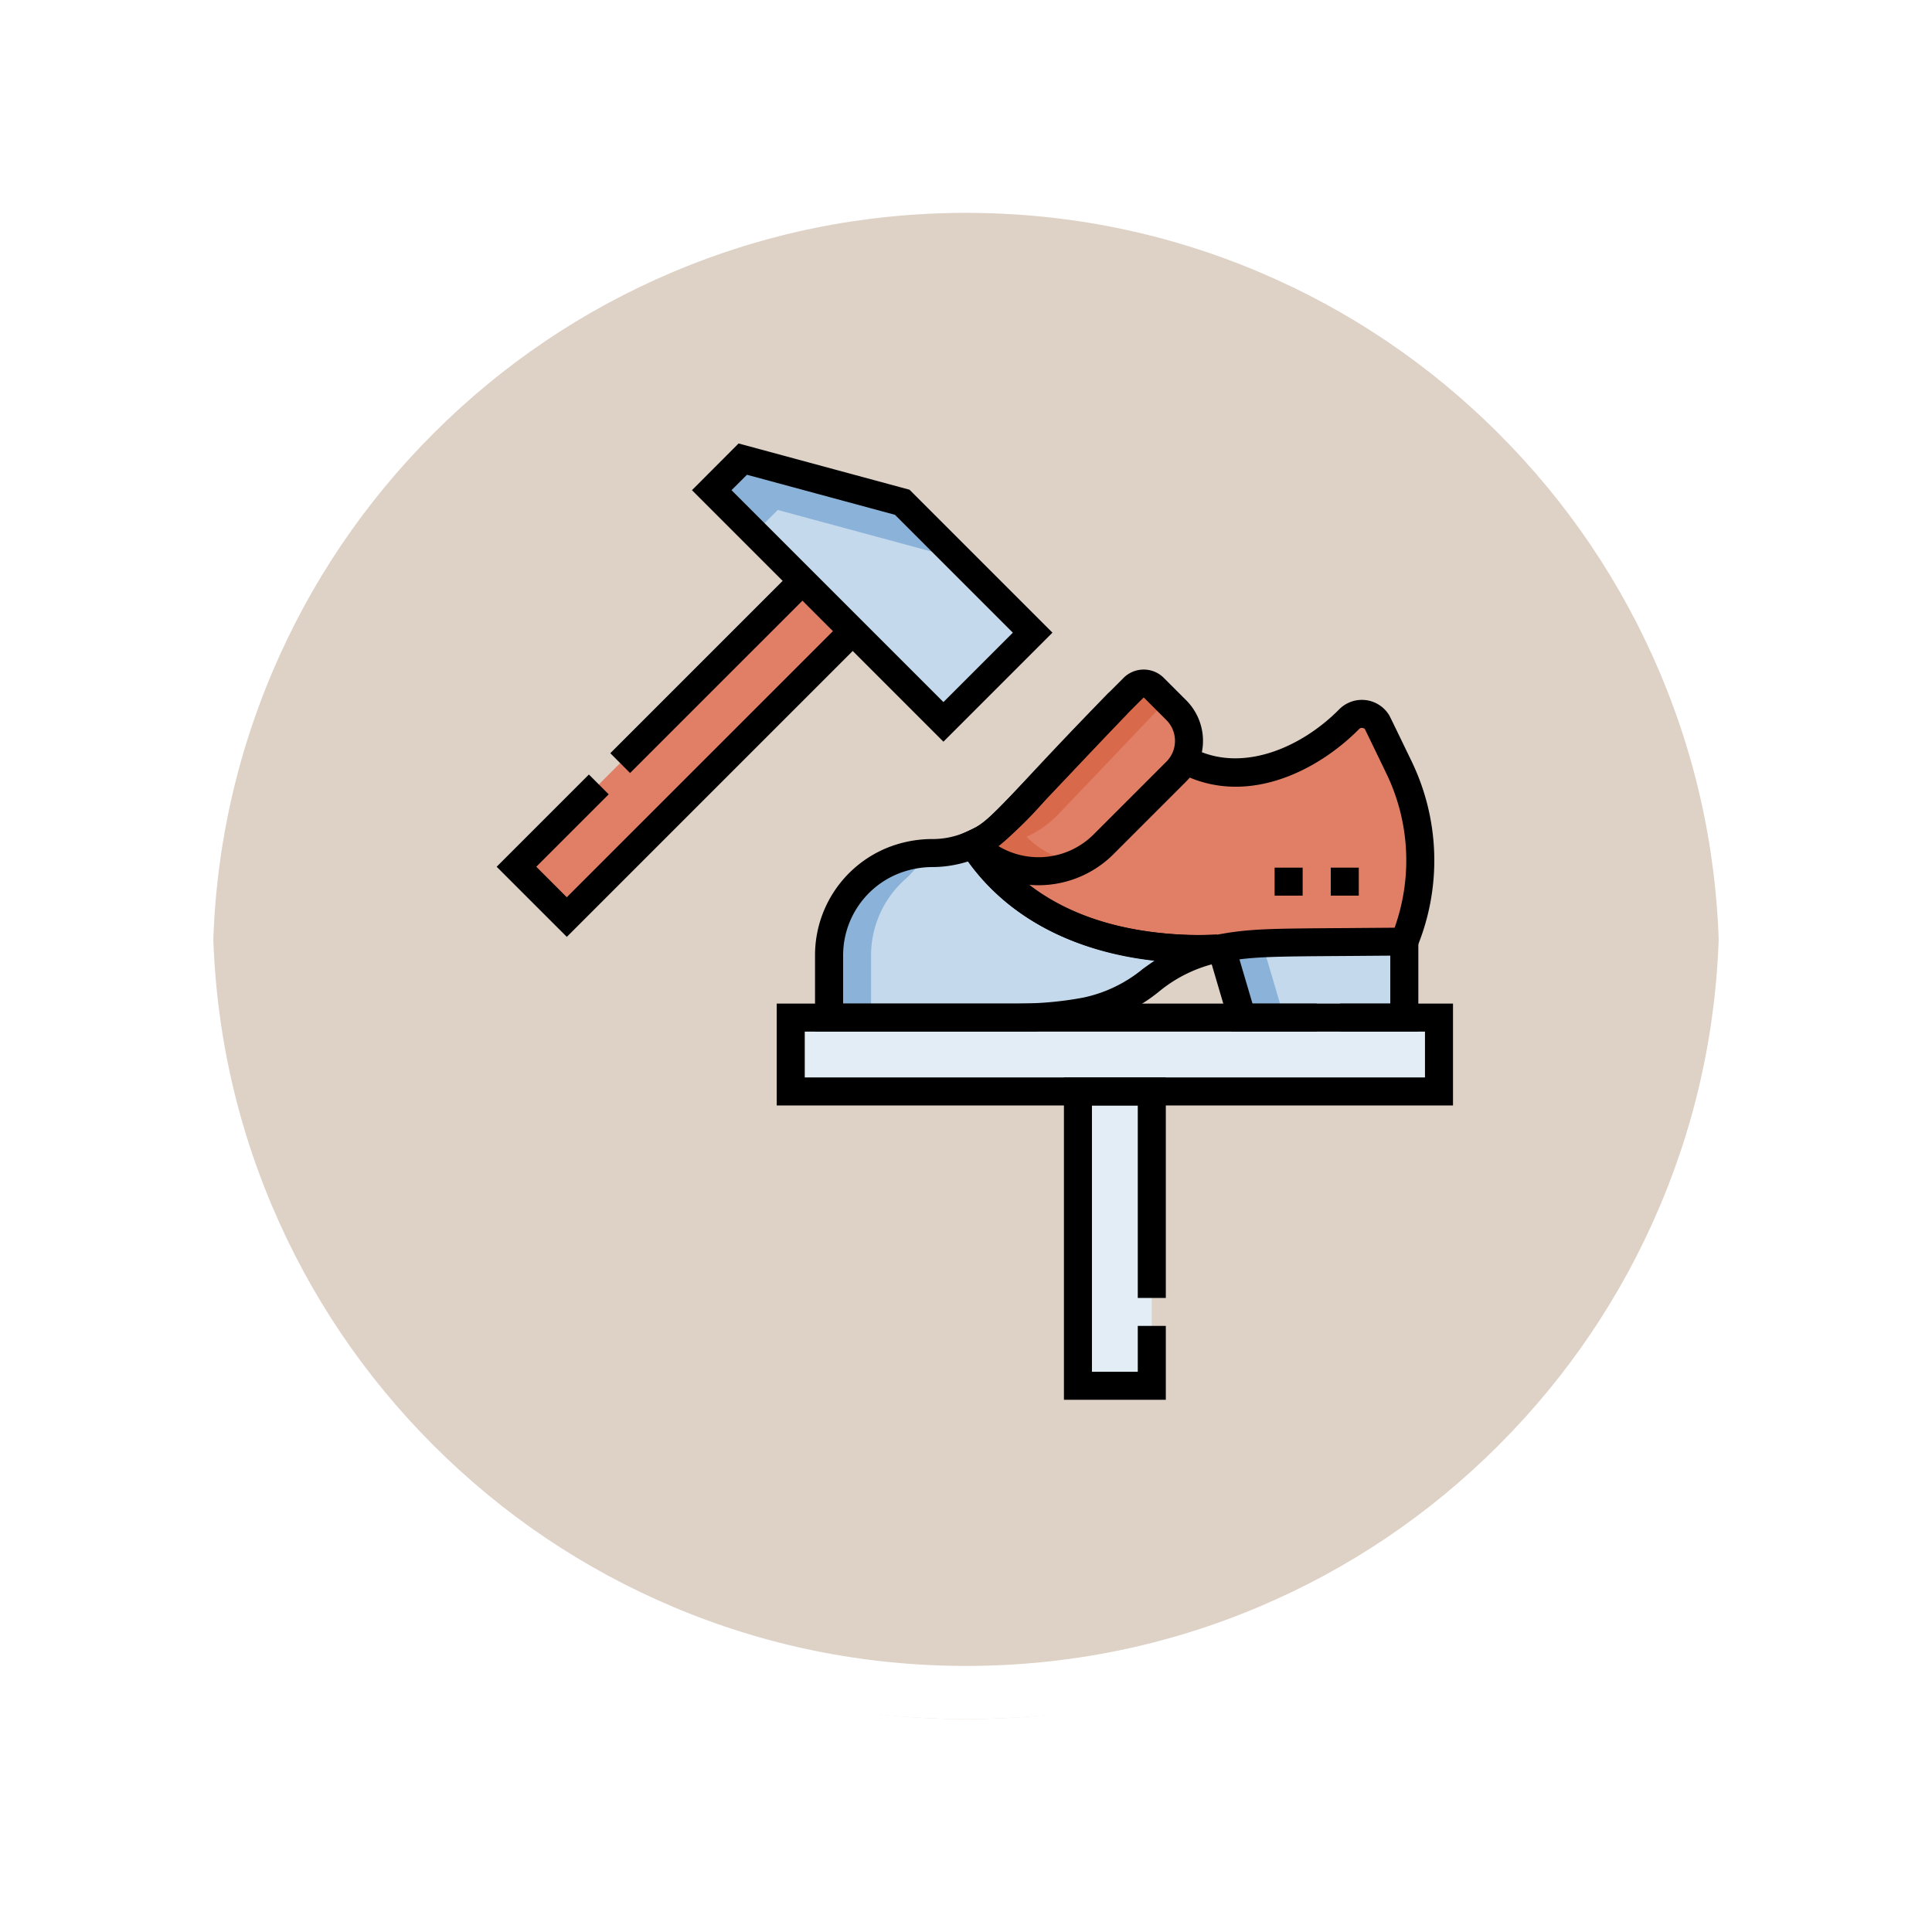 <svg xmlns="http://www.w3.org/2000/svg" xmlns:xlink="http://www.w3.org/1999/xlink" width="108.914" height="108.914" viewBox="0 0 108.914 108.914">
  <defs>
    <filter id="Path_874925" x="0" y="0" width="108.914" height="108.914" filterUnits="userSpaceOnUse">
      <feOffset dy="3" input="SourceAlpha"/>
      <feGaussianBlur stdDeviation="3" result="blur"/>
      <feFlood flood-opacity="0.161"/>
      <feComposite operator="in" in2="blur"/>
      <feComposite in="SourceGraphic"/>
    </filter>
  </defs>
  <g id="Group_1177846" data-name="Group 1177846" transform="translate(-3194 10828)">
    <g id="Group_1177839" data-name="Group 1177839" transform="translate(693 -20)">
      <g id="Group_1177834" data-name="Group 1177834" transform="translate(1701.5 -13342.157)">
        <g id="Group_1111316" data-name="Group 1111316" transform="translate(0 587.946)">
          <g id="Group_1109835" data-name="Group 1109835">
            <g id="Group_1107913" data-name="Group 1107913" transform="translate(808.5 1952.211)">
              <g transform="matrix(1, 0, 0, 1, -9, -6)" filter="url(#Path_874925)">
                <g id="Path_874925-2" data-name="Path 874925" transform="translate(9 6)" fill="#d8cabd" opacity="0.859">
                  <path d="M 45.457 89.414 C 39.522 89.414 33.766 88.252 28.347 85.96 C 23.113 83.746 18.412 80.577 14.375 76.539 C 10.337 72.502 7.168 67.801 4.954 62.567 C 2.662 57.149 1.5 51.392 1.5 45.457 C 1.5 39.522 2.662 33.766 4.954 28.347 C 7.168 23.113 10.337 18.412 14.375 14.375 C 18.412 10.337 23.113 7.168 28.347 4.954 C 33.766 2.662 39.522 1.5 45.457 1.5 C 51.392 1.5 57.148 2.662 62.566 4.954 C 67.8 7.168 72.502 10.337 76.539 14.375 C 80.576 18.412 83.746 23.113 85.96 28.347 C 88.252 33.766 89.414 39.522 89.414 45.457 C 89.414 51.392 88.252 57.149 85.96 62.567 C 83.746 67.801 80.576 72.502 76.539 76.539 C 72.502 80.577 67.8 83.746 62.566 85.96 C 57.148 88.252 51.392 89.414 45.457 89.414 Z" stroke="none"/>
                  <path d="M 45.457 3 C 39.724 3 34.164 4.122 28.932 6.335 C 23.876 8.473 19.335 11.535 15.435 15.435 C 11.535 19.335 8.473 23.876 6.335 28.932 C 4.122 34.164 3 39.724 3 45.457 C 3 51.19 4.122 56.75 6.335 61.982 C 8.473 67.038 11.535 71.579 15.435 75.479 C 19.335 79.379 23.876 82.441 28.932 84.579 C 34.164 86.792 39.724 87.914 45.457 87.914 C 51.19 87.914 56.75 86.792 61.982 84.579 C 67.037 82.441 71.578 79.379 75.478 75.479 C 79.378 71.579 82.44 67.038 84.578 61.982 C 86.791 56.75 87.914 51.19 87.914 45.457 C 87.914 39.724 86.791 34.164 84.578 28.932 C 82.44 23.876 79.378 19.335 75.478 15.435 C 71.578 11.535 67.037 8.473 61.982 6.335 C 56.75 4.122 51.19 3 45.457 3 M 45.457 0 C 70.562 0 90.914 20.352 90.914 45.457 L 90.914 45.457 C 90.914 70.562 70.562 90.914 45.457 90.914 C 20.352 90.914 0 70.562 0 45.457 L 0 45.457 C 0 20.352 20.352 0 45.457 0 Z" stroke="none" fill="#fff"/>
                </g>
              </g>
              <g id="Path_874923" data-name="Path 874923" transform="translate(0 0)" fill="none">
                <path d="M45.457,0A45.457,45.457,0,0,1,90.914,45.457h0A45.457,45.457,0,0,1,0,45.457H0A45.457,45.457,0,0,1,45.457,0Z" stroke="none"/>
                <path d="M 45.457 3 C 39.724 3 34.164 4.122 28.932 6.335 C 23.876 8.473 19.335 11.535 15.435 15.435 C 11.535 19.335 8.473 23.876 6.335 28.932 C 4.122 34.164 3 39.724 3 45.457 C 3 51.19 4.122 56.75 6.335 61.982 C 8.473 67.038 11.535 71.579 15.435 75.479 C 19.335 79.379 23.876 82.441 28.932 84.579 C 34.164 86.792 39.724 87.914 45.457 87.914 C 51.19 87.914 56.75 86.792 61.982 84.579 C 67.037 82.441 71.578 79.379 75.478 75.479 C 79.378 71.579 82.44 67.038 84.578 61.982 C 86.791 56.75 87.914 51.19 87.914 45.457 C 87.914 39.724 86.791 34.164 84.578 28.932 C 82.44 23.876 79.378 19.335 75.478 15.435 C 71.578 11.535 67.037 8.473 61.982 6.335 C 56.75 4.122 51.19 3 45.457 3 M 45.457 0 C 70.562 0 90.914 20.352 90.914 45.457 L 90.914 45.457 C 90.914 70.562 70.562 90.914 45.457 90.914 C 20.352 90.914 0 70.562 0 45.457 L 0 45.457 C 0 20.352 20.352 0 45.457 0 Z" stroke="none" fill="#fff"/>
              </g>
            </g>
          </g>
        </g>
      </g>
    </g>
    <g id="zapatero_2_" data-name="zapatero (2)" transform="translate(3221.998 -10803)">
      <g id="Group_1177844" data-name="Group 1177844" transform="translate(1.12 0.882)">
        <path id="Path_1034255" data-name="Path 1034255" d="M389.375,260.292h-4.205l-1.633-5.539h10.776v5.539H390.7" transform="translate(-344.265 -228.808)" fill="#c5d9ec"/>
        <path id="Path_1034256" data-name="Path 1034256" d="M387.542,260.29h-2.369l-1.633-5.539h2.369Z" transform="translate(-344.268 -228.806)" fill="#8bb2d8"/>
        <path id="Path_1034257" data-name="Path 1034257" d="M279.113,141.87l-1.212-2.5-.008-.013a1.012,1.012,0,0,0-1.585-.2,10,10,0,0,1-1.258,1.077c-2.024,1.46-4.356,2.4-6.727,1.726a7.357,7.357,0,0,1-4.36-3.789c-.235,0-.56-.047-.722.123l-6.319,6.633a5.741,5.741,0,0,1-1.808,1.279,11.672,11.672,0,0,0,1.318,1.688c3.5,3.715,9.389,4.622,13.245,4.074,1.709-.243,2.009-.2,9.736-.272A12.042,12.042,0,0,0,279.113,141.87Z" transform="translate(-229.367 -124.499)" fill="#e07f66"/>
        <path id="Path_1034258" data-name="Path 1034258" d="M266.557,133.5l-4.094,4.094a5.2,5.2,0,0,1-7.349,0h0a5.747,5.747,0,0,0,1.808-1.28c7.449-7.82,7.233-7.547,7.222-7.536a.817.817,0,0,1,1.155,0l1.257,1.257A2.45,2.45,0,0,1,266.557,133.5Z" transform="translate(-229.367 -115.888)" fill="#e07f66"/>
        <path id="Path_1034259" data-name="Path 1034259" d="M258.12,137.176a5.174,5.174,0,0,0,2.866,1.46,5.2,5.2,0,0,1-5.868-1.038,5.758,5.758,0,0,0,1.808-1.279c7.181-7.539,5.943-6.258,7.222-7.537a.818.818,0,0,1,1.155,0l.718.718-6.094,6.4a5.758,5.758,0,0,1-1.808,1.279Z" transform="translate(-229.371 -115.888)" fill="#d9694b"/>
        <path id="Path_1034260" data-name="Path 1034260" d="M199.841,220.414c-2.261.105-8.445.083-12.475-4.2a11.664,11.664,0,0,1-1.318-1.688l-.1.043a5.764,5.764,0,0,1-1.933.455l-.065,0c-.09,0-.181.007-.272.007a5.765,5.765,0,0,0-5.764,5.765v3.5h10.961V224.3a20.3,20.3,0,0,0,3.511-.346C195.753,223.322,196.4,221.042,199.841,220.414Z" transform="translate(-160.3 -192.819)" fill="#c5d9ec"/>
        <path id="Path_1034261" data-name="Path 1034261" d="M183.616,219.371c-.5.483-1.045,1.152-1.351,1.42a5.748,5.748,0,0,0-1.977,4.344v3.5h-2.369v-3.5A5.765,5.765,0,0,1,183.616,219.371Z" transform="translate(-160.301 -197.152)" fill="#8bb2d8"/>
        <rect id="Rectangle_405459" data-name="Rectangle 405459" width="4.163" height="16.593" transform="translate(31.65 35.647)" fill="#e3edf6"/>
        <rect id="Rectangle_405460" data-name="Rectangle 405460" width="4.163" height="36.544" transform="translate(52.004 31.484) rotate(90)" fill="#e3edf6"/>
        <rect id="Rectangle_405461" data-name="Rectangle 405461" width="4.011" height="27.671" transform="translate(19.566 3.414) rotate(45)" fill="#e07f66"/>
        <path id="Path_1034262" data-name="Path 1034262" d="M128.165,23.187,115.1,10.125l1.751-1.751,8.99,2.432,7.351,7.351Z" transform="translate(-104.099 -8.374)" fill="#c5d9ec"/>
        <path id="Path_1034263" data-name="Path 1034263" d="M129.04,14.006l-10.216-2.763-1.3,1.3-2.42-2.42,1.751-1.751,8.991,2.432Z" transform="translate(-104.098 -8.376)" fill="#8bb2d8"/>
      </g>
      <g id="Group_1177845" data-name="Group 1177845" transform="translate(0.002 0)">
        <path id="Trazado_1034264" data-name="Trazado 1034264" d="M456,271.736h-4.4v-1.58h2.818v-3.5H456Z" transform="translate(-404.043 -238.58)"/>
        <path id="Trazado_1034265" data-name="Trazado 1034265" d="M386.985,272.906h-4.8l-1.324-4.49,1.515-.447.99,3.357h3.614Z" transform="translate(-340.758 -239.75)"/>
        <path id="Trazado_1034266" data-name="Trazado 1034266" d="M258.033,148.351c-.16,0-.276,0-.353,0l-.01,0-.115,0c-7.53-.239-11.187-3.543-12.928-6.272l-.491-.769.832-.375c.924-.417.942-.425,4.716-4.408.85-.9,1.887-1.991,3.162-3.329l.061-.064.082-.058.438.657.549.567c-1.261,1.324-2.3,2.416-3.146,3.313-2.861,3.018-3.67,3.873-4.377,4.33,2.29,3.034,6.019,4.657,11.1,4.828l.138,0c.17,0,.6.012,1.352-.021,1.786-.336,2.926-.344,7.164-.372l2.839-.022a11.263,11.263,0,0,0-.467-8.7l-.379-.784c-.343-.71-.75-1.552-.836-1.722a.242.242,0,0,0-.138-.056.21.21,0,0,0-.18.062c-2.365,2.393-6.459,4.464-10.212,2.42l.756-1.387c2.791,1.521,6.2.019,8.334-2.144a1.8,1.8,0,0,1,2.825.347c.115.224.526,1.075.873,1.793l.379.783a12.843,12.843,0,0,1,.32,10.473l-.2.484-.524,0-3.38.026c-4.233.028-5.239.035-6.99.358l-.071.013h-.072C258.626,148.346,258.279,148.351,258.033,148.351Z" transform="translate(-218.427 -119.058)"/>
        <path id="Trazado_1034267" data-name="Trazado 1034267" d="M253.1,121.042a1.6,1.6,0,0,1,1.136.471l1.257,1.257a3.24,3.24,0,0,1,0,4.582l-4.094,4.094a5.986,5.986,0,0,1-8.466,0l-.81-.81,1.045-.469c.954-.429,1.387-.873,3.272-2.9,1.037-1.115,2.457-2.642,4.614-4.845l.91-.91A1.6,1.6,0,0,1,253.1,121.042Zm-5.933,10.578a4.378,4.378,0,0,0,3.116-1.291l4.094-4.094a1.66,1.66,0,0,0,0-2.348l-1.257-1.257-.019-.008a.024.024,0,0,0-.019.008l-.9.9c-2.137,2.182-3.549,3.7-4.58,4.809a20.893,20.893,0,0,1-2.7,2.651A4.379,4.379,0,0,0,247.164,131.62Z" transform="translate(-216.625 -108.296)"/>
        <path id="Trazado_1034268" data-name="Trazado 1034268" d="M182.167,216.5H170.416v-4.293a6.544,6.544,0,0,1,4-6.039,6.8,6.8,0,0,1,2.575-.522,4.64,4.64,0,0,0,2-.426l.627-.3.376.584c3.107,4.829,8.867,5.55,12.024,5.55.355,0,.712-.008,1.068-.025l.179,1.566a7.9,7.9,0,0,0-3.456,1.649,9.209,9.209,0,0,1-3.992,1.887,20.492,20.492,0,0,1-2.866.334v.026ZM172,214.924h9.787l.369-.007a19.389,19.389,0,0,0,3.381-.333,7.794,7.794,0,0,0,3.36-1.618c.21-.151.426-.306.653-.46-4.574-.507-8.232-2.446-10.5-5.6a6.672,6.672,0,0,1-1.972.319,5.25,5.25,0,0,0-2.036.4A4.968,4.968,0,0,0,172,212.211Z" transform="translate(-152.47 -183.346)"/>
        <path id="Trazado_1034269" data-name="Trazado 1034269" d="M309.411,357.557h-5.743V339.385h5.743v12.431h-1.58V340.965h-2.584v15.013h2.584v-2.586h1.58Z" transform="translate(-271.69 -303.646)"/>
        <path id="Rectángulo_405462" data-name="Rectángulo 405462" d="M0,0H5.743V38.124H0ZM4.163,1.58H1.58V36.544H4.163Z" transform="translate(53.911 31.576) rotate(90)"/>
        <path id="Línea_142" data-name="Línea 142" d="M-4.186,6.087-5.3,4.97,4.971-5.3,6.088-4.186Z" transform="translate(11.705 12.491)"/>
        <path id="Trazado_1034270" data-name="Trazado 1034270" d="M3.955,112.97,0,109.017l5.2-5.2,1.117,1.117-4.083,4.083,1.719,1.719L19.514,95.178l1.117,1.117Z" transform="translate(-0.002 -85.155)"/>
        <path id="Trazado_1034271" data-name="Trazado 1034271" d="M118.675,16.812,104.5,2.633,107.128,0l9.635,2.607,8.058,8.058ZM106.729,2.633l11.946,11.946,3.913-3.913-6.644-6.644L107.6,1.764Z" transform="translate(-93.491 0)"/>
        <path id="Línea_143" data-name="Línea 143" d="M-5.92,1.577H-7.5V0h1.58Z" transform="translate(54.52 23.913)"/>
        <path id="Línea_144" data-name="Línea 144" d="M-5.92,1.577H-7.5V0h1.58Z" transform="translate(51.355 23.913)"/>
      </g>
    </g>
  </g>
</svg>
